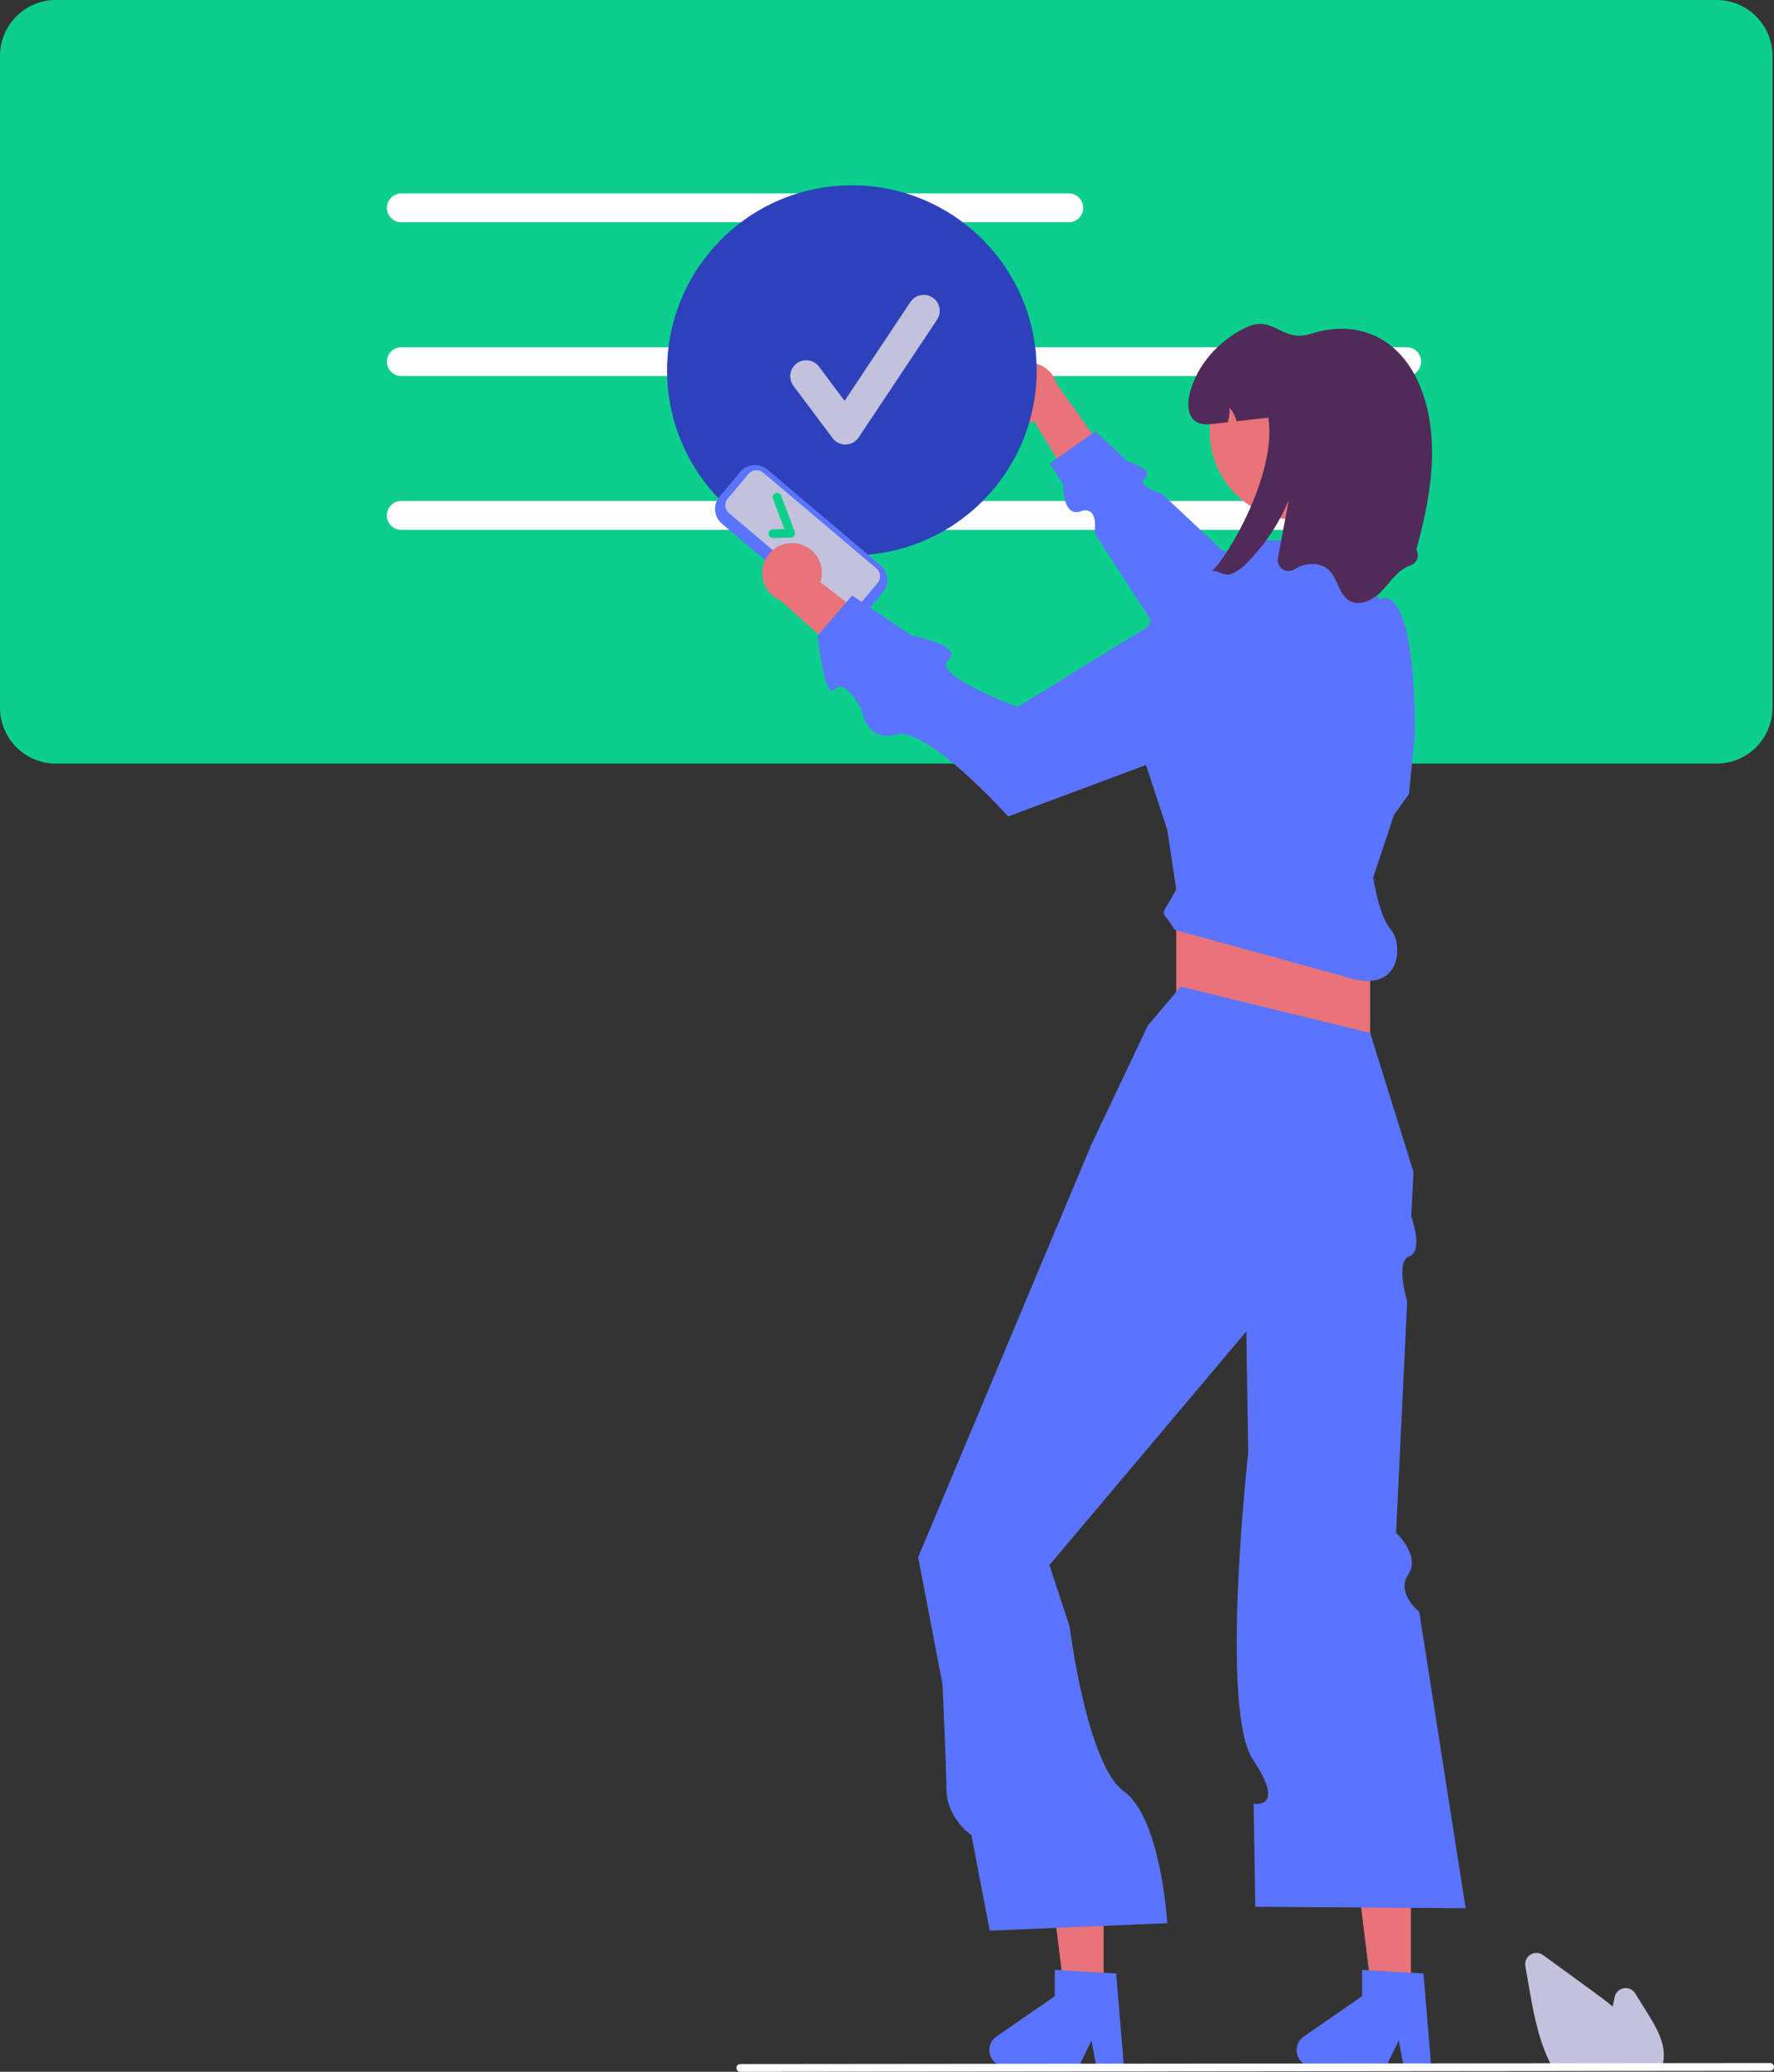<svg width="383" height="447" viewBox="0 0 383 447" fill="none" xmlns="http://www.w3.org/2000/svg">
<rect x="0" y="0" width="383" height="447" fill="#333333" stroke="none"/>
<g clip-path="url(#clip0_1118_96)">
<path d="M370.621 164.752H12.051C8.856 164.749 5.793 163.477 3.534 161.216C1.274 158.956 0.004 155.891 0 152.694V12.058C0.004 8.861 1.274 5.796 3.534 3.536C5.793 1.275 8.856 0.004 12.051 0H370.621C373.816 0.004 376.879 1.275 379.138 3.536C381.397 5.796 382.668 8.861 382.672 12.058V152.694C382.668 155.891 381.397 158.956 379.138 161.216C376.879 163.477 373.816 164.749 370.621 164.752Z" fill="#0CCE8D"/>
<path d="M286.994 157.062H68.968C52.721 157.043 37.145 150.577 25.656 139.082C14.168 127.586 7.706 112 7.688 95.743V69.016C7.706 52.759 14.168 37.173 25.656 25.677C37.145 14.181 52.721 7.715 68.968 7.697H313.705C329.952 7.715 345.529 14.181 357.017 25.677C368.506 37.173 374.968 52.759 374.986 69.016C374.96 92.359 365.681 114.738 349.185 131.245C332.689 147.751 310.323 157.035 286.994 157.062Z" fill="#0CCE8D"/>
<path d="M230.753 47.956H86.635C85.811 47.956 85.02 47.628 84.437 47.045C83.854 46.462 83.527 45.671 83.527 44.846C83.527 44.021 83.854 43.23 84.437 42.647C85.02 42.064 85.811 41.736 86.635 41.736H230.753C231.577 41.736 232.368 42.064 232.95 42.647C233.533 43.23 233.861 44.021 233.861 44.846C233.861 45.671 233.533 46.462 232.95 47.045C232.368 47.628 231.577 47.956 230.753 47.956Z" fill="white"/>
<path d="M303.708 81.136H86.635C85.811 81.136 85.02 80.808 84.437 80.225C83.854 79.642 83.527 78.851 83.527 78.026C83.527 77.201 83.854 76.411 84.437 75.827C85.02 75.244 85.811 74.916 86.635 74.916H303.708C304.532 74.916 305.322 75.244 305.905 75.827C306.488 76.411 306.816 77.201 306.816 78.026C306.816 78.851 306.488 79.642 305.905 80.225C305.322 80.808 304.532 81.136 303.708 81.136Z" fill="white"/>
<path d="M303.708 114.316H86.635C85.811 114.316 85.02 113.988 84.437 113.405C83.854 112.822 83.527 112.031 83.527 111.206C83.527 110.381 83.854 109.59 84.437 109.007C85.02 108.424 85.811 108.096 86.635 108.096H303.708C304.532 108.096 305.322 108.424 305.905 109.007C306.488 109.59 306.816 110.381 306.816 111.206C306.816 112.031 306.488 112.822 305.905 113.405C305.322 113.988 304.532 114.316 303.708 114.316Z" fill="#95A4BD"/>
<path d="M303.708 114.316H86.635C85.811 114.316 85.02 113.988 84.437 113.405C83.854 112.822 83.527 112.031 83.527 111.206C83.527 110.381 83.854 109.59 84.437 109.007C85.02 108.424 85.811 108.096 86.635 108.096H303.708C304.532 108.096 305.322 108.424 305.905 109.007C306.488 109.59 306.816 110.381 306.816 111.206C306.816 112.031 306.488 112.822 305.905 113.405C305.322 113.988 304.532 114.316 303.708 114.316Z" fill="white"/>
<path d="M215.545 84.944C215.579 85.881 215.818 86.799 216.246 87.633C216.673 88.467 217.278 89.197 218.018 89.772C218.758 90.347 219.615 90.753 220.528 90.96C221.442 91.168 222.39 91.173 223.305 90.974L235.158 110.43L240.202 99.719L228.174 82.886C227.738 81.369 226.762 80.064 225.43 79.22C224.098 78.375 222.502 78.048 220.945 78.302C219.389 78.556 217.979 79.372 216.984 80.596C215.988 81.821 215.476 83.368 215.545 84.944Z" fill="#E87379"/>
<path d="M304.489 140.704L263.643 118.535L250.76 106.44C250.76 106.44 245.159 104.939 247.22 103.117C249.282 101.295 243.407 99.537 243.407 99.537L236.491 93.044L226.663 100.003L229.507 104.414C229.507 104.414 229.312 111.718 233.31 110.313C237.308 108.907 236.309 114.965 236.309 114.965L260.175 151.983L304.489 140.704Z" fill="#5A74FF"/>
<path d="M183.917 119.817C205.951 119.817 223.814 101.944 223.814 79.896C223.814 57.848 205.951 39.975 183.917 39.975C161.883 39.975 144.021 57.848 144.021 79.896C144.021 101.944 161.883 119.817 183.917 119.817Z" fill="#2D42BA"/>
<path d="M304.615 431.479H296.32L292.372 399.462H304.615V431.479Z" fill="#E87379"/>
<path d="M308.994 445.861H303.045L301.983 440.241L299.263 445.861H283.485C282.729 445.861 281.992 445.619 281.383 445.171C280.774 444.722 280.324 444.091 280.099 443.368C279.874 442.646 279.885 441.87 280.132 441.155C280.378 440.439 280.847 439.821 281.47 439.392L294.07 430.684V425.002L307.323 425.794L308.994 445.861Z" fill="#5A74FF"/>
<path d="M238.268 431.479H229.973L226.025 399.462H238.268V431.479Z" fill="#E87379"/>
<path d="M242.647 445.861H236.698L235.636 440.241L232.916 445.861H217.138C216.381 445.861 215.645 445.619 215.036 445.171C214.427 444.722 213.977 444.091 213.752 443.368C213.526 442.646 213.538 441.87 213.785 441.155C214.031 440.439 214.5 439.821 215.122 439.392L227.722 430.684V425.002L240.975 425.794L242.647 445.861Z" fill="#5A74FF"/>
<path d="M295.813 189.34H253.943V237.037H295.813V189.34Z" fill="#E87379"/>
<path d="M254.91 212.866L247.824 221.245L235.585 247.027L204.747 320.447L198.225 335.974L203.492 363.423C203.492 363.423 204.344 382.761 204.344 385.927C204.344 392.372 209.732 395.944 209.732 395.944L213.684 416.543L252.011 414.931C252.011 414.931 250.674 392.225 242.646 386.498C234.619 380.77 230.929 350.921 230.929 350.921L226.567 337.677L269.081 287.25L269.355 304.877L269.488 313.409C269.488 313.409 263.262 368.9 270.52 379.669C277.777 390.439 270.668 389.172 270.668 389.172L271.013 411.386L316.426 411.709L306.407 347.752C306.407 347.752 301.32 343.733 304.042 339.692C306.764 335.652 301.404 330.704 301.404 330.704L303.808 280.775C303.808 280.775 301.146 272.15 304.277 271.029C307.408 269.909 304.688 262.492 304.688 262.492L305.153 252.828L295.813 222.857L254.91 212.866Z" fill="#5A74FF"/>
<path d="M296.457 189.341L300.966 175.805L304.187 171.293L305.475 158.402C305.475 123.597 297.717 129.393 297.717 129.393L293.237 117.151L272.624 116.507L259.419 129.075L248.468 132.943L244.18 155.238L252.011 179.028L253.944 191.919C250.257 198.728 250.569 195.507 253.622 200.62L290.016 210.611C302.899 215.122 302.899 203.521 300.316 200.62C297.732 197.72 296.457 189.341 296.457 189.341Z" fill="#5A74FF"/>
<path d="M280.267 112.18C290.821 112.18 299.376 103.619 299.376 93.059C299.376 82.499 290.821 73.939 280.267 73.939C269.714 73.939 261.159 82.499 261.159 93.059C261.159 103.619 269.714 112.18 280.267 112.18Z" fill="#E87379"/>
<path d="M305.778 118.582C305.958 118.886 306.067 119.227 306.098 119.579C306.128 119.931 306.078 120.285 305.952 120.615C305.827 120.945 305.628 121.243 305.372 121.486C305.115 121.729 304.807 121.91 304.471 122.017C301.907 122.868 300.329 125.35 298.486 127.335C296.651 129.314 293.694 130.957 291.349 129.61C289.011 128.27 288.85 124.847 286.892 122.991C284.985 121.186 281.816 121.405 279.574 122.778L279.507 122.819C279.12 123.072 278.668 123.205 278.206 123.203C277.744 123.201 277.293 123.063 276.908 122.807C276.524 122.551 276.222 122.188 276.042 121.763C275.861 121.338 275.809 120.868 275.892 120.414C276.678 116.234 277.463 112.055 278.247 107.876C276.186 112.846 273.192 117.375 269.429 121.218C268.392 122.415 267.079 123.34 265.603 123.912C264.263 124.338 262.962 122.952 261.66 123.203C264.894 120.374 275.767 102.236 273.822 90.112C271.535 90.37 269.249 90.628 266.962 90.886C266.714 89.803 266.185 88.805 265.429 87.992C265.521 89.046 265.387 90.107 265.036 91.105C264.082 91.215 263.123 91.318 262.169 91.427C260.842 91.576 259.399 91.704 258.259 91.008C256.359 89.848 256.301 87.102 256.842 84.937C258.427 78.639 263.232 73.374 269.113 70.615C274.994 67.863 276.734 73.992 282.93 72.033C295.169 68.166 304.548 74.779 307.852 87.051C310.629 97.344 308.612 108.269 305.778 118.582Z" fill="#502A59"/>
<path d="M358.68 446.277H335.281L335.181 446.094C334.882 445.551 334.593 444.976 334.323 444.385C331.913 439.222 330.894 433.317 329.995 428.107L329.318 424.18C329.236 423.704 329.298 423.215 329.496 422.775C329.693 422.335 330.018 421.963 330.427 421.709C330.837 421.454 331.313 421.327 331.795 421.345C332.277 421.363 332.743 421.524 333.133 421.808C336.689 424.397 340.246 426.984 343.805 429.568C345.152 430.549 346.691 431.684 348.165 432.911C348.307 432.22 348.456 431.527 348.605 430.844C348.707 430.372 348.948 429.941 349.297 429.607C349.645 429.273 350.085 429.051 350.561 428.968C351.036 428.886 351.526 428.948 351.966 429.145C352.406 429.343 352.778 429.667 353.033 430.077L355.77 434.479C357.767 437.692 359.529 440.86 359.17 444.275C359.172 444.317 359.169 444.359 359.161 444.399C359.089 444.961 358.956 445.512 358.764 446.044L358.68 446.277Z" fill="#C2C2DD"/>
<path d="M382.165 446.783L159.82 447C159.598 446.999 159.386 446.91 159.229 446.752C159.073 446.595 158.985 446.382 158.985 446.16C158.985 445.938 159.073 445.725 159.229 445.567C159.386 445.41 159.598 445.321 159.82 445.32L382.165 445.103C382.387 445.104 382.599 445.193 382.756 445.351C382.912 445.508 383 445.721 383 445.943C383 446.165 382.912 446.378 382.756 446.536C382.599 446.693 382.387 446.782 382.165 446.783Z" fill="white"/>
<path d="M180.291 133.627L155.834 112.96C154.998 112.252 154.477 111.241 154.385 110.149C154.293 109.057 154.637 107.973 155.343 107.135L159.844 101.802C160.552 100.965 161.562 100.444 162.654 100.352C163.745 100.259 164.828 100.604 165.666 101.311L190.123 121.977C190.959 122.685 191.48 123.696 191.572 124.788C191.664 125.88 191.319 126.964 190.614 127.802L186.112 133.136C185.405 133.972 184.394 134.494 183.303 134.586C182.212 134.678 181.128 134.333 180.291 133.627Z" fill="#5A74FF"/>
<path d="M157.117 107.565C156.737 108.017 156.551 108.601 156.601 109.189C156.65 109.778 156.931 110.323 157.382 110.704L181.839 131.371C182.29 131.751 182.874 131.937 183.462 131.887C184.05 131.838 184.594 131.557 184.976 131.106L189.477 125.772C189.857 125.321 190.043 124.737 189.993 124.148C189.944 123.56 189.663 123.015 189.212 122.633L164.755 101.967C164.304 101.586 163.72 101.401 163.132 101.45C162.544 101.5 162 101.781 161.618 102.232L157.117 107.565Z" fill="#C2C2DD"/>
<path d="M171.475 115.599C171.39 115.718 171.279 115.816 171.15 115.884C171.02 115.952 170.877 115.989 170.731 115.993L166.889 116.081C166.765 116.084 166.642 116.062 166.527 116.018C166.412 115.973 166.307 115.906 166.218 115.821C166.128 115.735 166.057 115.633 166.007 115.52C165.957 115.407 165.93 115.285 165.927 115.162C165.924 115.038 165.946 114.916 165.99 114.8C166.035 114.685 166.102 114.58 166.187 114.491C166.272 114.401 166.374 114.329 166.487 114.28C166.6 114.23 166.722 114.203 166.846 114.2L169.359 114.142L166.884 107.605C166.796 107.372 166.804 107.114 166.907 106.887C167.009 106.659 167.198 106.482 167.431 106.394C167.663 106.306 167.922 106.313 168.149 106.416C168.376 106.518 168.554 106.706 168.642 106.938L171.589 114.719C171.642 114.859 171.661 115.011 171.644 115.16C171.627 115.31 171.574 115.453 171.49 115.578L171.475 115.599Z" fill="#0CCF8D"/>
<path d="M171.967 117.242C172.894 117.378 173.78 117.716 174.562 118.232C175.345 118.747 176.004 119.428 176.495 120.227C176.986 121.025 177.295 121.922 177.402 122.853C177.509 123.784 177.411 124.728 177.114 125.617L195.154 139.522L183.965 143.375L168.549 129.58C167.09 128.982 165.9 127.869 165.205 126.452C164.511 125.035 164.36 123.412 164.782 121.891C165.203 120.371 166.167 119.057 167.492 118.2C168.816 117.343 170.409 117.002 171.967 117.242Z" fill="#E87379"/>
<path d="M265.887 124.117L219.7 152.533C219.7 152.533 201.077 145.638 204.717 142.447C208.356 139.255 196.77 137.097 196.77 137.097L183.971 128.481L176.544 137.118C176.544 137.118 177.897 151.147 180.2 148.717C182.502 146.288 185.944 152.924 185.944 152.924C185.944 152.924 186.961 160.333 193.516 158.469C200.07 156.604 217.659 176.149 217.659 176.149L274.502 154.935L265.887 124.117Z" fill="#5A74FF"/>
<path d="M182.514 95.91C181.979 95.91 181.451 95.785 180.972 95.545C180.493 95.306 180.077 94.958 179.755 94.529L171.296 83.243C171.024 82.88 170.827 82.468 170.714 82.029C170.602 81.59 170.577 81.133 170.641 80.684C170.705 80.235 170.857 79.804 171.088 79.414C171.319 79.024 171.624 78.683 171.986 78.411C172.718 77.862 173.638 77.626 174.543 77.756C174.992 77.82 175.423 77.972 175.813 78.203C176.203 78.434 176.543 78.739 176.815 79.102L182.349 86.485L196.563 65.151C197.071 64.389 197.86 63.86 198.757 63.681C199.654 63.501 200.585 63.686 201.346 64.193C202.107 64.701 202.636 65.491 202.815 66.388C202.995 67.286 202.81 68.218 202.303 68.98L185.385 94.373C185.079 94.832 184.667 95.211 184.184 95.478C183.702 95.746 183.162 95.893 182.61 95.909C182.578 95.909 182.546 95.91 182.514 95.91Z" fill="#C2C2DD"/>
</g>
<defs>
<clipPath id="clip0_1118_96">
<rect width="383" height="447" fill="white"/>
</clipPath>
</defs>
</svg>

